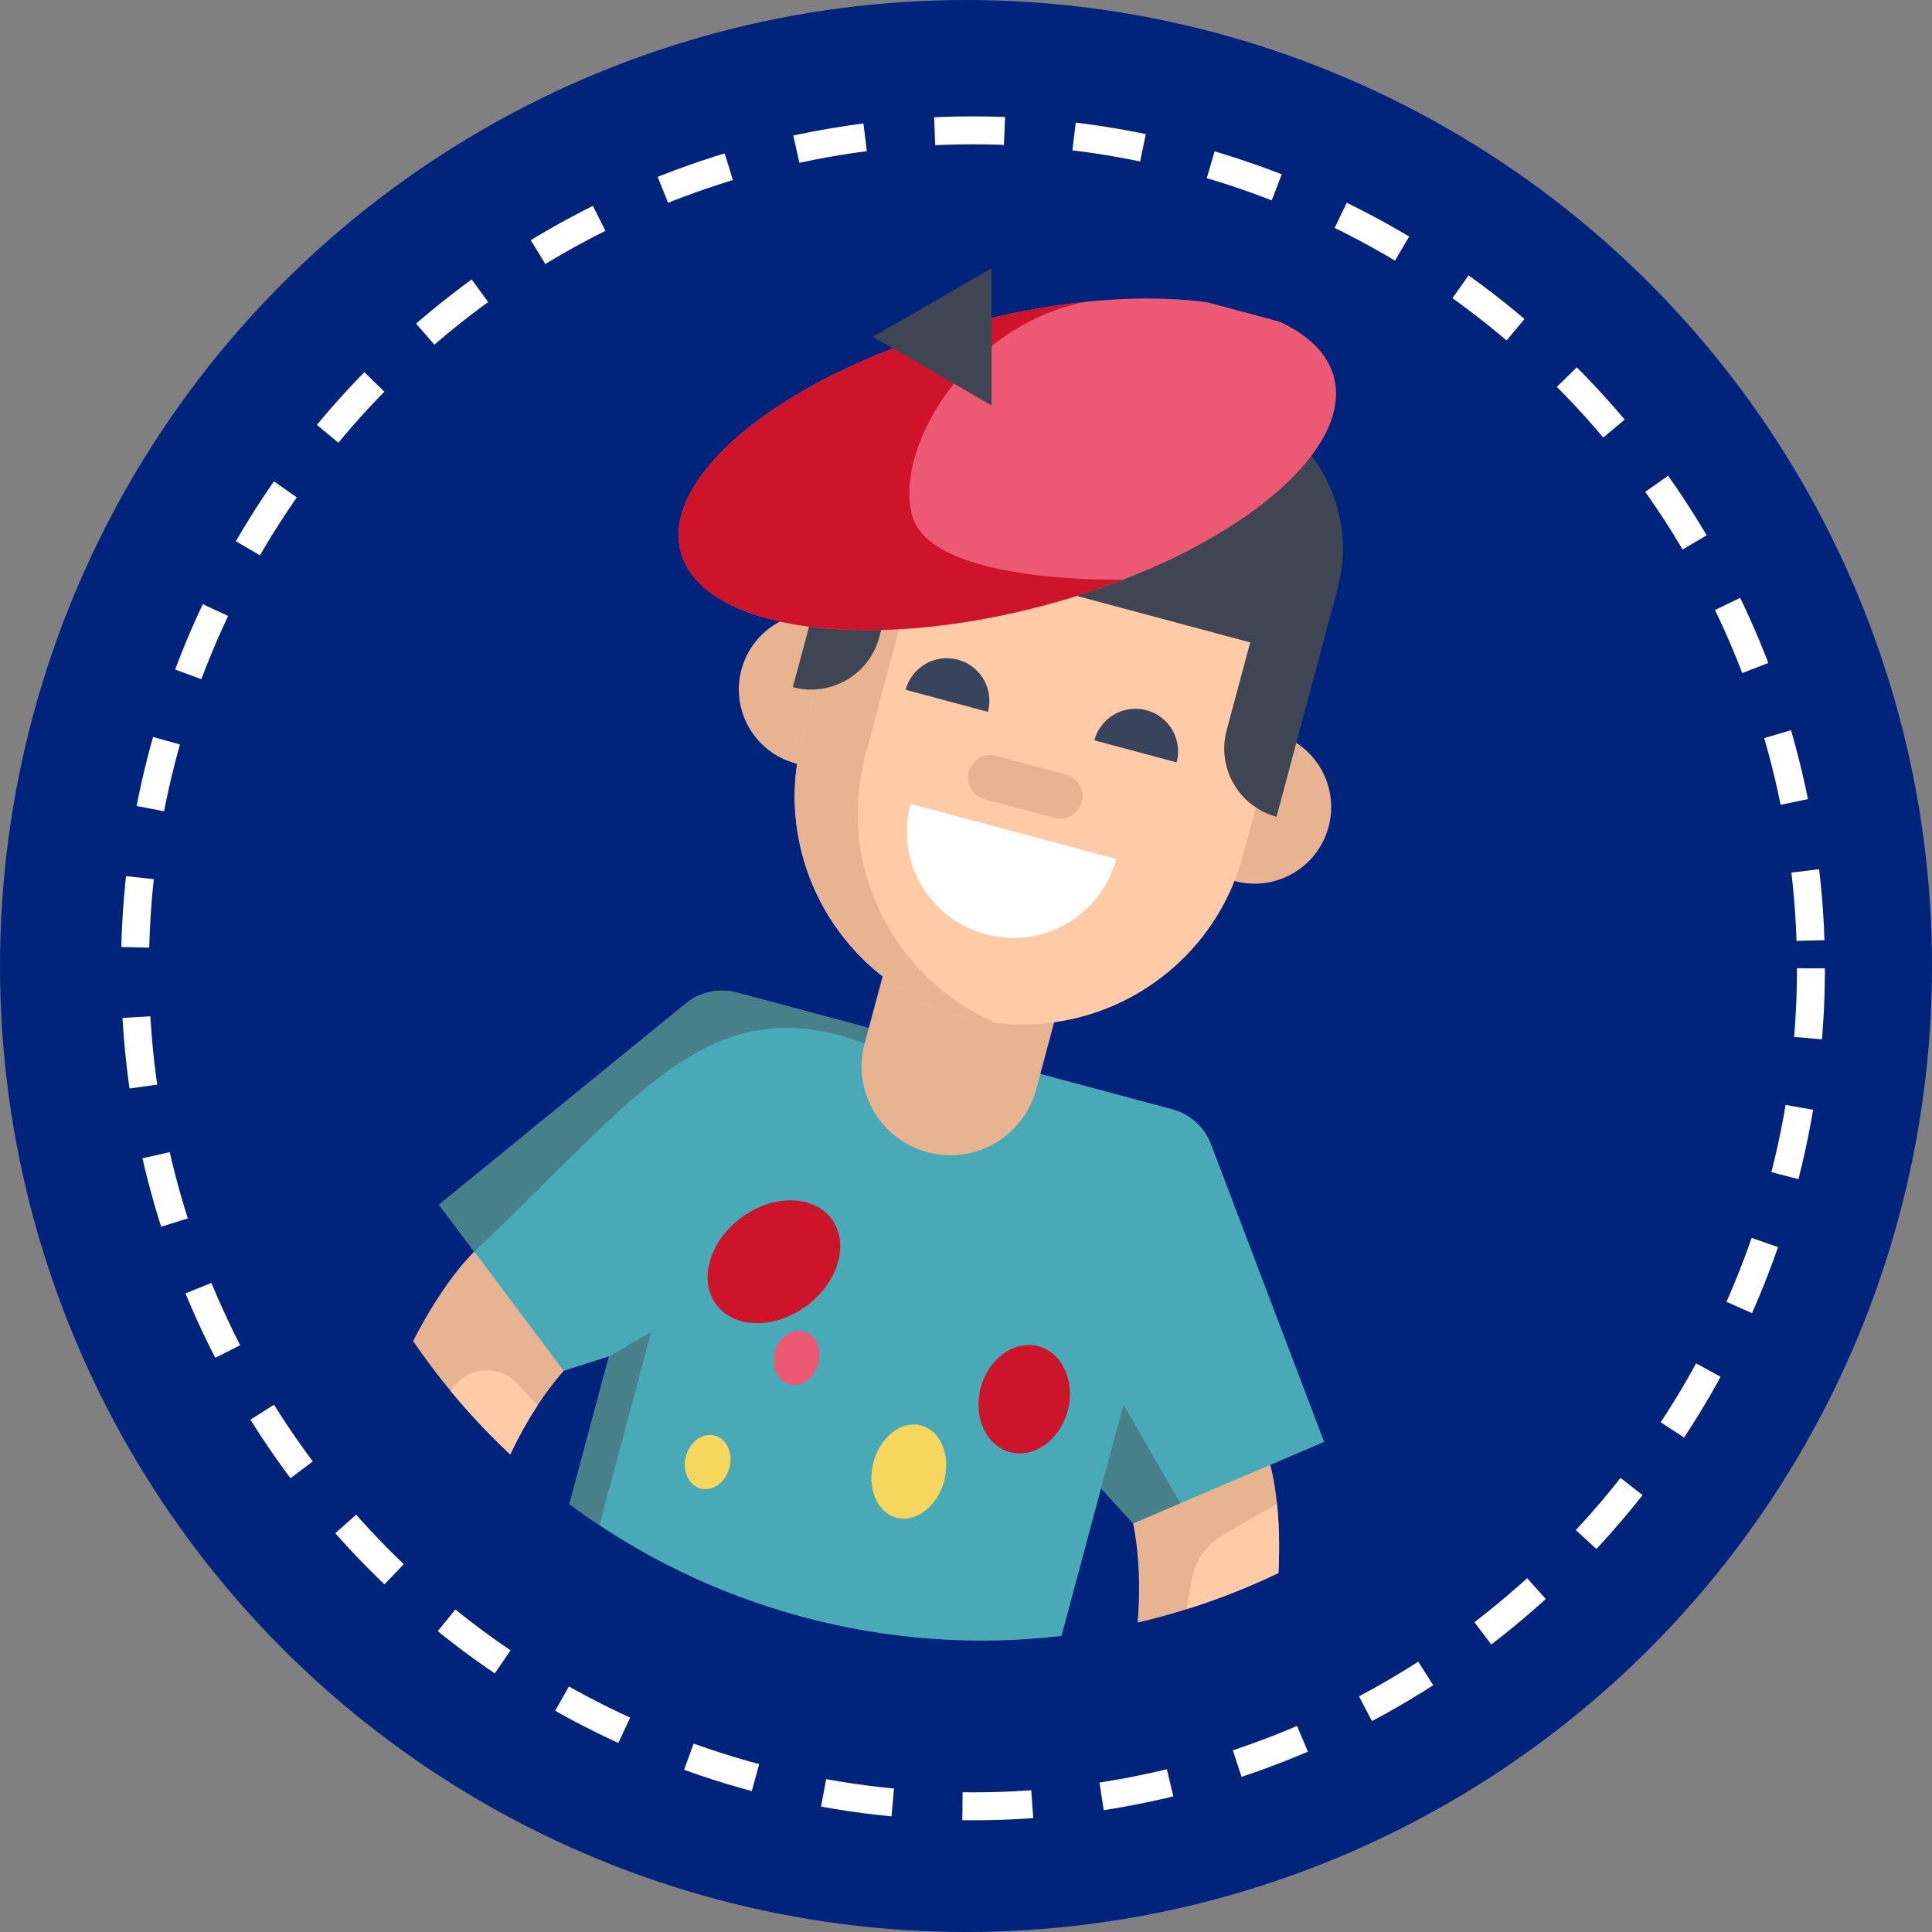 <svg width="415" height="415" viewBox="0 0 415 415" fill="none" xmlns="http://www.w3.org/2000/svg">
<rect x="0" y="0" width="415" height="415" fill="#808080" stroke="none"/>
<circle cx="207.5" cy="207.5" r="207.5" fill="#00237C"/>
<g clip-path="url(#clip0)">
<path d="M353.635 242.742C342 286.166 312.211 319.874 274.613 337.884C268.236 340.945 261.632 343.545 254.857 345.667C251.402 346.753 247.903 347.71 244.369 348.532C239.001 349.788 233.542 350.751 228.021 351.395C209.931 353.537 191.144 352.34 172.471 347.337C156.479 343.052 141.81 336.308 128.758 327.612C126.562 326.154 124.415 324.642 122.317 323.072C117.858 319.753 113.611 316.19 109.592 312.412C105.047 308.149 100.787 303.608 96.835 298.831C93.971 295.363 91.264 291.768 88.731 288.07C65.187 253.672 56.242 209.591 67.876 166.172C89.02 87.261 170.129 40.433 249.04 61.577C327.952 82.721 374.78 163.83 353.635 242.742Z" fill="#00237C"/>
<path d="M121.085 294.452C119.051 296.776 117.18 299.275 115.458 301.9C113.272 305.229 111.326 308.757 109.592 312.412C105.047 308.149 100.786 303.608 96.834 298.831C93.971 295.363 91.263 291.768 88.731 288.07C95.645 274.559 101.874 268.853 101.874 268.853L123.769 273.795L121.085 294.452Z" fill="#E8B391"/>
<path d="M274.613 337.884C268.236 340.944 261.632 343.544 254.857 345.666C251.402 346.753 247.903 347.71 244.369 348.532C244.96 341.313 244.759 334.109 243.402 327.226L254.967 305.385L272.845 314.665C272.845 314.665 273.738 317.516 274.301 323.018C274.692 326.766 274.92 331.741 274.613 337.884Z" fill="#E8B391"/>
<path d="M284.435 309.72L243.402 327.226L236.518 319.683L228.02 351.395C209.93 353.537 191.144 352.34 172.471 347.337C153.797 342.333 136.923 333.975 122.317 323.072L130.814 291.359L121.085 294.452L109.229 278.657L94.304 258.775L147.321 215.549C150.377 213.055 154.449 212.185 158.256 213.205L251.829 238.278C255.642 239.3 258.728 242.087 260.127 245.776L284.435 309.72Z" fill="#49AAB7"/>
<path d="M188.183 221.226L185.737 224.139C152.191 211.582 136.761 235.949 101.873 268.855L94.305 258.775L147.324 215.55C150.38 213.057 154.447 212.187 158.256 213.207L188.183 221.226Z" fill="#488089"/>
<path d="M199.215 247.498C189.043 244.772 183.005 234.315 185.731 224.142L191.42 202.909L228.261 212.781L222.571 234.013C219.848 244.187 209.39 250.224 199.215 247.498Z" fill="#E8B391"/>
<path d="M191.043 152.345C188.691 161.12 179.673 166.328 170.898 163.977C162.123 161.626 156.915 152.606 159.267 143.83C161.617 135.057 170.637 129.85 179.413 132.201C188.188 134.552 193.393 143.572 191.043 152.345Z" fill="#E8B391"/>
<path d="M285.38 177.622C283.029 186.398 274.011 191.606 265.236 189.255C256.461 186.903 251.253 177.883 253.604 169.108C255.955 160.335 264.975 155.127 273.75 157.479C282.526 159.83 287.731 168.849 285.38 177.622Z" fill="#E8B391"/>
<path d="M207.016 218.382C180.894 211.383 165.39 184.532 172.39 158.407L188.66 97.685L283.264 123.034L266.994 183.756C259.994 209.881 233.142 225.382 207.016 218.382Z" fill="#FFCBA7"/>
<path d="M213.913 219.713C211.617 219.439 209.32 218.997 207.02 218.38C180.895 211.38 165.39 184.534 172.39 158.407L188.66 97.686L202.195 101.313L185.925 162.033C179.54 185.86 191.875 210.289 213.913 219.713Z" fill="#E8B391"/>
<path d="M195.904 110.629L179.288 114.072L170.304 147.601C178.39 149.768 186.702 144.969 188.869 136.883L195.904 110.629Z" fill="#3E4654"/>
<path d="M239.337 79.404C213.181 72.396 186.295 87.919 179.287 114.072L268.546 137.989L263.485 156.876C261.318 164.962 266.117 173.274 274.201 175.441L287.343 126.395C292.055 108.81 281.621 90.734 264.034 86.022L239.337 79.404Z" fill="#3E4654"/>
<path d="M261.546 85.355L239.336 79.404C213.181 72.396 186.297 87.919 179.289 114.073L201.498 120.024C208.504 93.87 235.39 78.347 261.546 85.355Z" fill="#216E82"/>
<path d="M212.216 152.908C213.525 148.025 210.627 143.005 205.743 141.696C200.859 140.387 195.841 143.286 194.533 148.17" fill="#38435C"/>
<path d="M252.744 163.767C254.052 158.883 251.156 153.864 246.272 152.555C241.389 151.247 236.369 154.145 235.06 159.029" fill="#38435C"/>
<path d="M228.993 166.381L213.985 162.359C211.414 161.671 208.774 163.197 208.085 165.767C207.396 168.338 208.92 170.98 211.49 171.669L226.498 175.69C229.069 176.379 231.712 174.853 232.4 172.283C233.089 169.712 231.563 167.07 228.993 166.381Z" fill="#E8B391"/>
<path d="M195.574 172.667C192.303 184.875 199.546 197.425 211.755 200.696C223.964 203.968 236.515 196.722 239.786 184.513" fill="white"/>
<path d="M139.875 286.118L128.757 327.612C126.561 326.154 124.414 324.642 122.316 323.072L130.813 291.359L139.875 286.118Z" fill="#488089"/>
<path d="M115.458 301.9C113.272 305.228 111.326 308.757 109.592 312.412C105.047 308.149 100.786 303.607 96.834 298.831C99.812 293.621 107.065 292.751 111.18 297.242L115.458 301.9Z" fill="#FFCBA7"/>
<path d="M274.613 337.884C268.236 340.944 261.632 343.544 254.857 345.666C255.281 343.361 255.631 341.305 255.92 339.556C256.598 335.412 259.106 331.791 262.744 329.691L274.301 323.018C274.692 326.766 274.92 331.741 274.613 337.884Z" fill="#FFCBA7"/>
<path d="M236.521 319.683L241.33 301.734L253.551 322.901L243.404 327.229L236.521 319.683Z" fill="#488089"/>
<path d="M241.362 124.485L241.337 124.499C236.026 126.556 230.378 128.405 224.475 129.987C185.737 140.371 150.709 135.238 146.229 118.534C141.755 101.828 169.526 79.872 208.262 69.494C216.96 67.163 225.47 65.611 233.489 64.801C261.189 62 283.034 67.994 286.51 80.948C290.298 95.102 270.937 113.029 241.362 124.485Z" fill="#ED5972"/>
<path d="M241.362 124.485L241.337 124.499C236.026 126.556 230.378 128.405 224.475 129.987C185.737 140.371 150.709 135.238 146.229 118.534C141.755 101.829 169.526 79.872 208.262 69.494C216.96 67.163 225.47 65.611 233.489 64.801C208.262 69.494 192.086 95.591 195.901 110.628C199.718 125.667 241.362 124.485 241.362 124.485Z" fill="#CD142B"/>
<path d="M212.994 87.079L212.995 57.634L187.496 72.356L212.994 87.079Z" fill="#3E4654"/>
<path d="M229.341 303.052C231.024 296.771 228.209 290.558 223.058 289.178C217.904 287.797 212.362 291.771 210.679 298.052C208.996 304.331 211.809 310.543 216.963 311.924C222.115 313.304 227.659 309.331 229.341 303.052Z" fill="#CD142B"/>
<path d="M175.8 292.923C176.641 289.784 175.235 286.678 172.658 285.987C170.081 285.297 167.31 287.284 166.469 290.423C165.627 293.565 167.034 296.669 169.611 297.359C172.188 298.05 174.958 296.065 175.8 292.923Z" fill="#ED5972"/>
<path d="M156.677 315.303C157.519 312.161 156.112 309.057 153.535 308.367C150.958 307.676 148.187 309.661 147.346 312.803C146.504 315.942 147.911 319.048 150.488 319.739C153.065 320.429 155.836 318.442 156.677 315.303Z" fill="#F7D65E"/>
<path d="M202.799 318.13C204.267 312.653 202.062 307.305 197.873 306.183C193.688 305.061 189.104 308.59 187.636 314.067C186.169 319.541 188.374 324.89 192.56 326.011C196.748 327.133 201.332 323.604 202.799 318.13Z" fill="#F7D65E"/>
<path d="M173.257 280.505C180.104 275.437 182.513 267.084 178.637 261.849C174.762 256.611 166.07 256.477 159.223 261.545C152.376 266.613 149.968 274.964 153.843 280.201C157.719 285.436 166.411 285.571 173.257 280.505Z" fill="#CD142B"/>
</g>
<circle cx="209" cy="208" r="180" stroke="white" stroke-width="6" stroke-dasharray="15 15"/>
<defs>
<clipPath id="clip0">
<rect width="295.84" height="295.84" fill="white" transform="translate(106.568 24) rotate(15)"/>
</clipPath>
</defs>
</svg>
